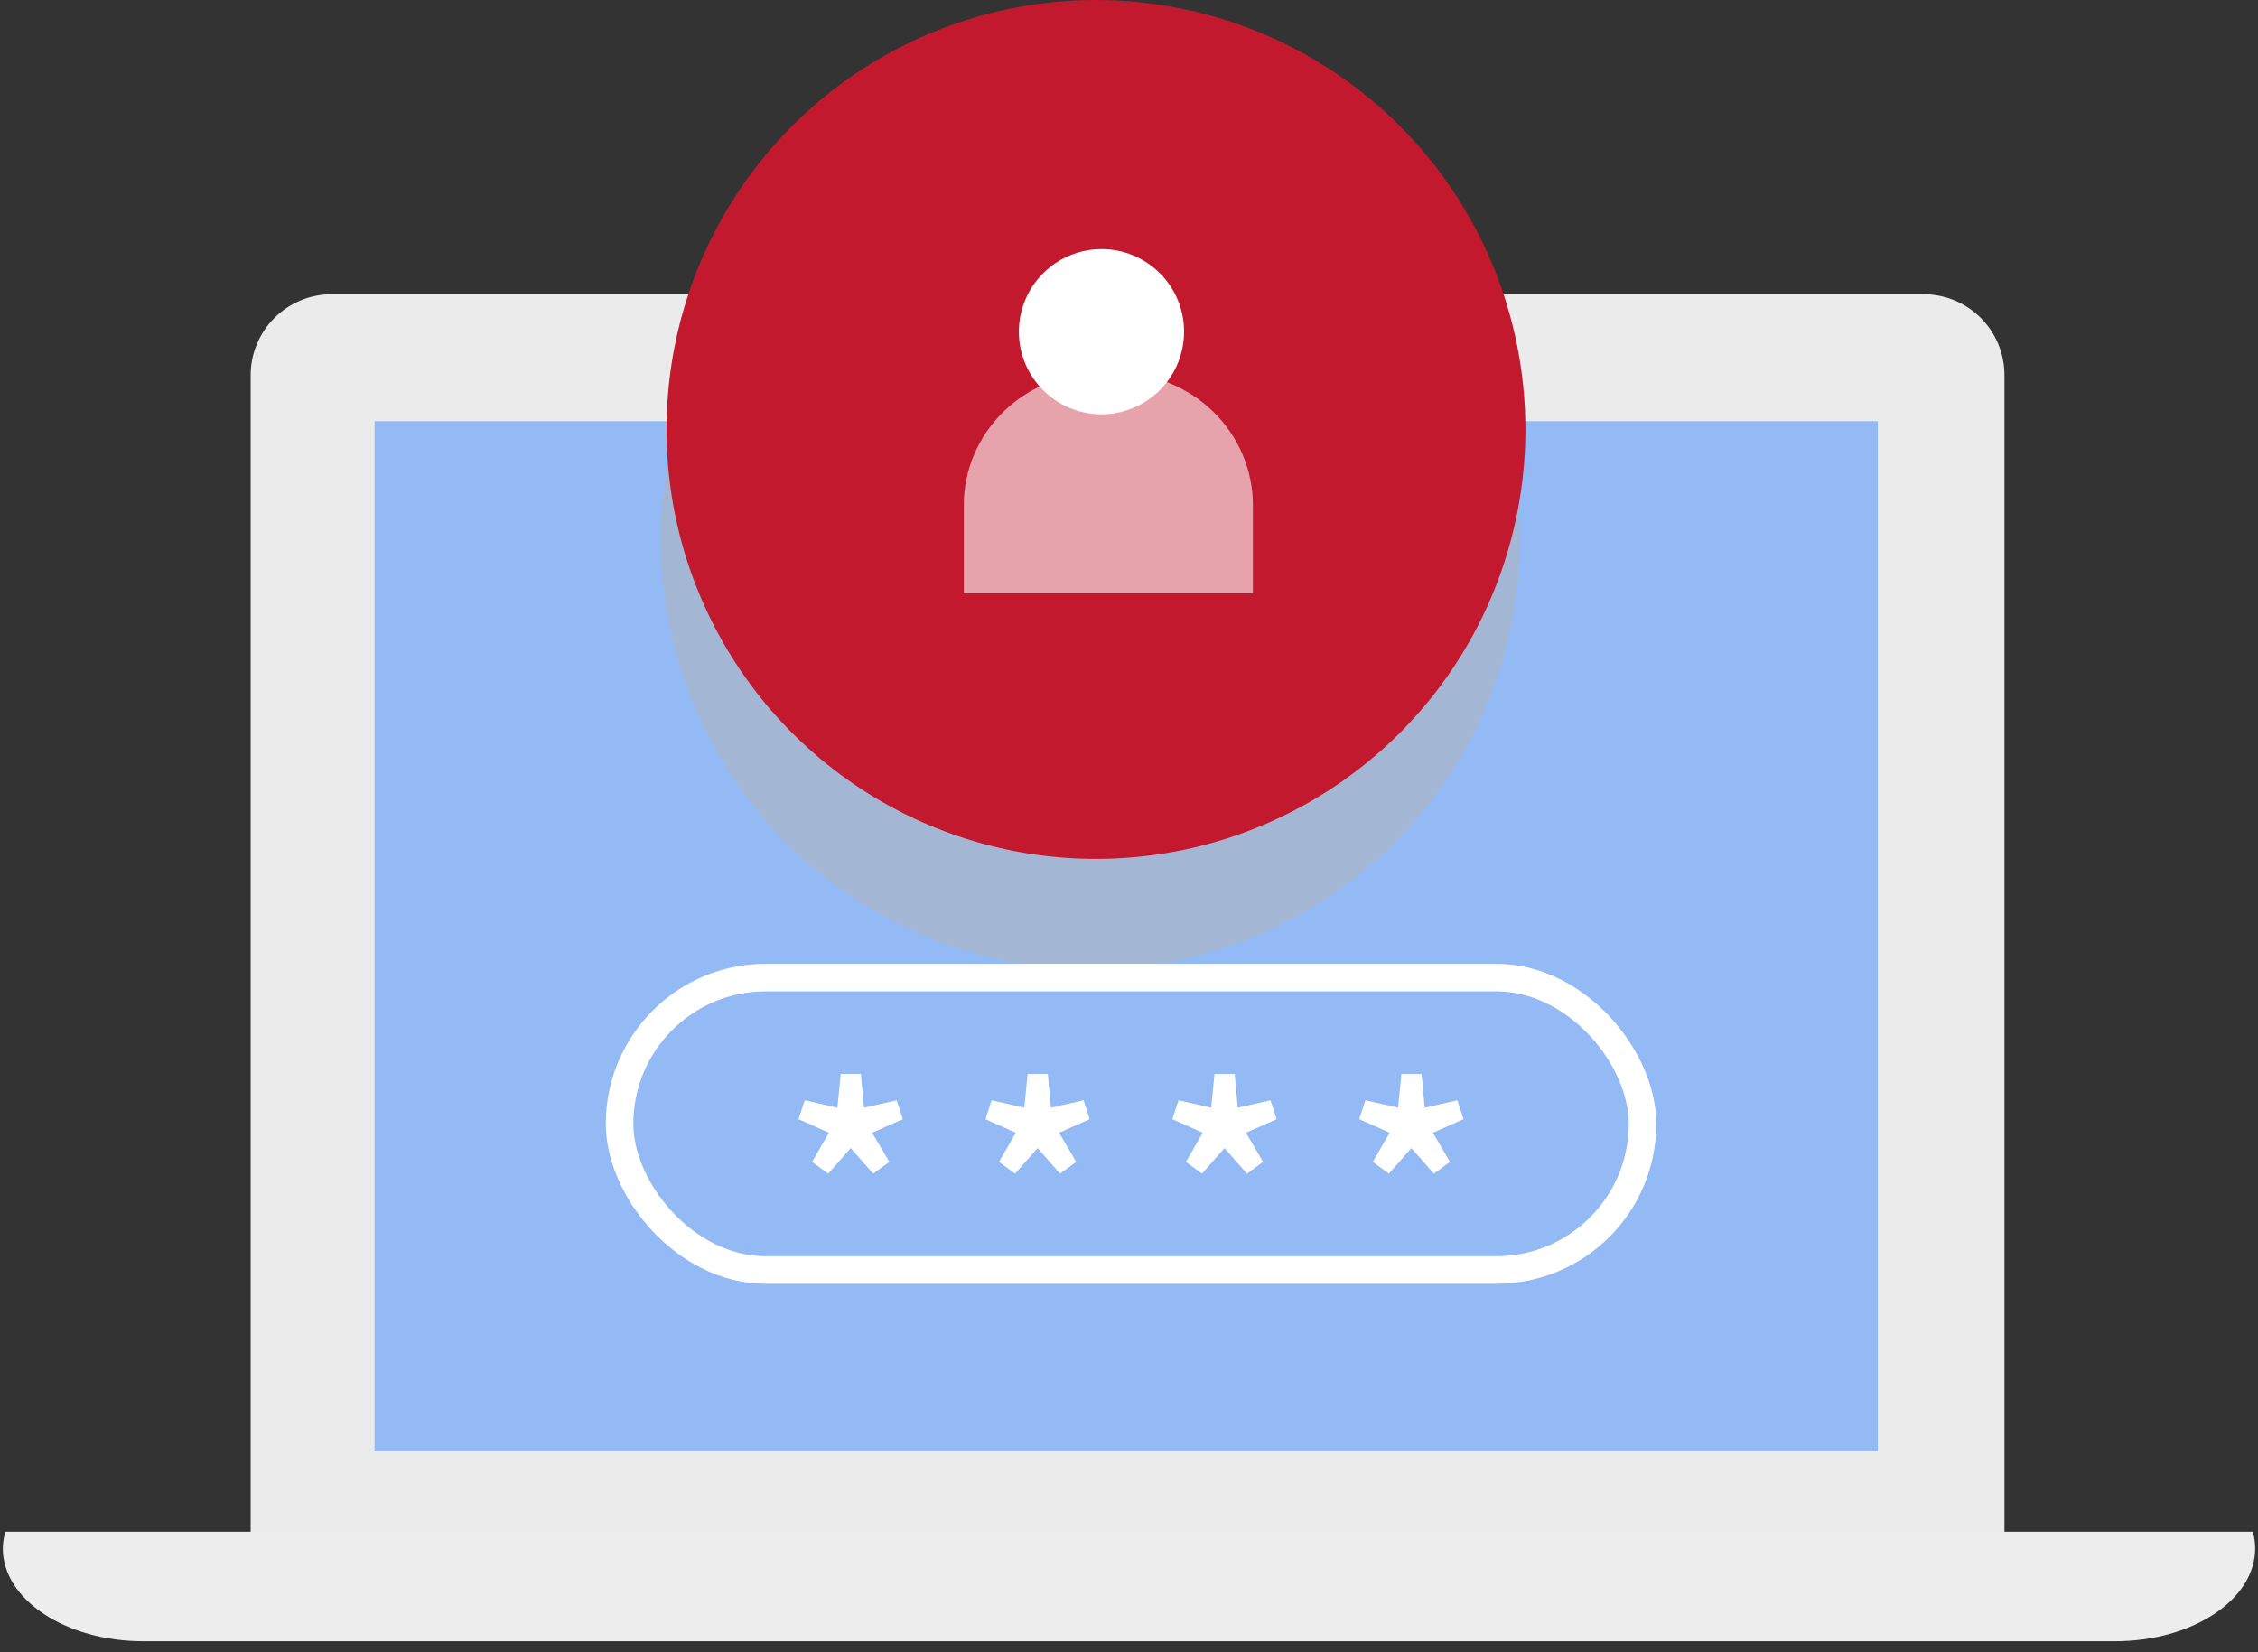 <svg width="164" height="120" viewBox="0 0 164 120" fill="none" xmlns="http://www.w3.org/2000/svg">
<rect x="0" y="0" width="164" height="120" fill="#333333" stroke="none"/>
<path d="M139.691 21.37H24.078C22.52 21.373 21.026 21.994 19.925 23.097C18.824 24.2 18.206 25.694 18.206 27.253V118.63H145.584V27.253C145.586 26.479 145.434 25.712 145.138 24.997C144.843 24.282 144.408 23.633 143.861 23.086C143.313 22.54 142.663 22.107 141.947 21.812C141.232 21.518 140.465 21.367 139.691 21.37V21.37Z" fill="#EBEBEB"/>
<path d="M136.386 105.402H27.206V30.592H136.386V105.402Z" fill="#93BAF4"/>
<g style="mix-blend-mode:multiply" opacity="0.5">
<path d="M110.38 39.15C110.388 45.321 108.565 51.355 105.143 56.489C101.721 61.624 96.852 65.627 91.154 67.994C85.455 70.361 79.183 70.984 73.13 69.786C67.077 68.587 61.516 65.619 57.15 61.259C52.784 56.898 49.809 51.341 48.602 45.29C47.395 39.238 48.011 32.965 50.37 27.263C52.73 21.562 56.728 16.688 61.858 13.259C66.988 9.83 73.019 8 79.19 8C87.455 8 95.382 11.281 101.231 17.121C107.079 22.962 110.369 30.885 110.38 39.15V39.15Z" fill="#B4B4B4"/>
</g>
<path d="M110.792 31.19C110.792 37.359 108.963 43.389 105.536 48.518C102.108 53.647 97.237 57.645 91.538 60.006C85.839 62.367 79.567 62.984 73.517 61.781C67.467 60.577 61.909 57.607 57.547 53.245C53.185 48.883 50.215 43.325 49.011 37.275C47.808 31.225 48.426 24.953 50.786 19.254C53.147 13.555 57.145 8.684 62.274 5.256C67.403 1.829 73.433 0 79.602 0C87.874 0 95.808 3.286 101.657 9.135C107.506 14.985 110.792 22.918 110.792 31.19V31.19Z" fill="#C2192E"/>
<path d="M91 36.695C91.001 35.435 90.747 34.186 90.253 33.021C89.759 31.856 89.035 30.797 88.121 29.905C87.207 29.014 86.123 28.306 84.928 27.823C83.734 27.341 82.454 27.092 81.162 27.092H79.847C78.553 27.091 77.272 27.339 76.077 27.821C74.882 28.303 73.796 29.011 72.882 29.903C71.967 30.795 71.242 31.854 70.747 33.019C70.253 34.185 69.999 35.434 70 36.695V43.092H91V36.695Z" fill="white" fill-opacity="0.6"/>
<path d="M86 24.092C86 25.279 85.648 26.44 84.988 27.427C84.329 28.413 83.391 29.182 82.294 29.636C81.197 30.09 79.991 30.209 78.826 29.976C77.662 29.744 76.593 29.172 75.755 28.332C74.916 27.492 74.345 26.422 74.114 25.258C73.884 24.093 74.004 22.887 74.459 21.791C74.914 20.695 75.685 19.758 76.672 19.1C77.66 18.441 78.821 18.091 80.008 18.092C80.796 18.092 81.575 18.247 82.303 18.549C83.03 18.851 83.691 19.293 84.248 19.85C84.804 20.407 85.246 21.069 85.546 21.797C85.847 22.525 86.001 23.305 86 24.092V24.092Z" fill="white"/>
<path d="M0.389 111.25C0.272 111.644 0.21 112.052 0.206 112.463C0.206 116.18 4.782 119.2 10.398 119.2H153.614C159.241 119.2 163.794 116.18 163.794 112.463C163.794 112.052 163.736 111.644 163.623 111.25H0.389Z" fill="#EDEDED"/>
<path d="M58.984 84.386L60.209 82.27L58 81.286L58.446 79.912L60.822 80.451L61.063 78H62.53L62.752 80.451L65.129 79.912L65.574 81.286L63.346 82.27L64.59 84.386L63.421 85.24L61.787 83.384L60.153 85.24L58.984 84.386Z" fill="white"/>
<path d="M72.558 84.386L73.783 82.27L71.574 81.286L72.02 79.912L74.396 80.451L74.637 78H76.104L76.327 80.451L78.703 79.912L79.148 81.286L76.921 82.27L78.165 84.386L76.995 85.24L75.361 83.384L73.728 85.24L72.558 84.386Z" fill="white"/>
<path d="M86.132 84.386L87.358 82.27L85.148 81.286L85.594 79.912L87.97 80.451L88.212 78H89.678L89.901 80.451L92.277 79.912L92.723 81.286L90.495 82.27L91.739 84.386L90.569 85.24L88.936 83.384L87.302 85.24L86.132 84.386Z" fill="white"/>
<path d="M99.707 84.386L100.932 82.27L98.723 81.286L99.168 79.912L101.544 80.451L101.786 78H103.252L103.475 80.451L105.851 79.912L106.297 81.286L104.069 82.27L105.313 84.386L104.143 85.24L102.51 83.384L100.876 85.24L99.707 84.386Z" fill="white"/>
<rect x="45" y="71" width="74.297" height="21.24" rx="10.62" stroke="white" stroke-width="2"/>
</svg>
